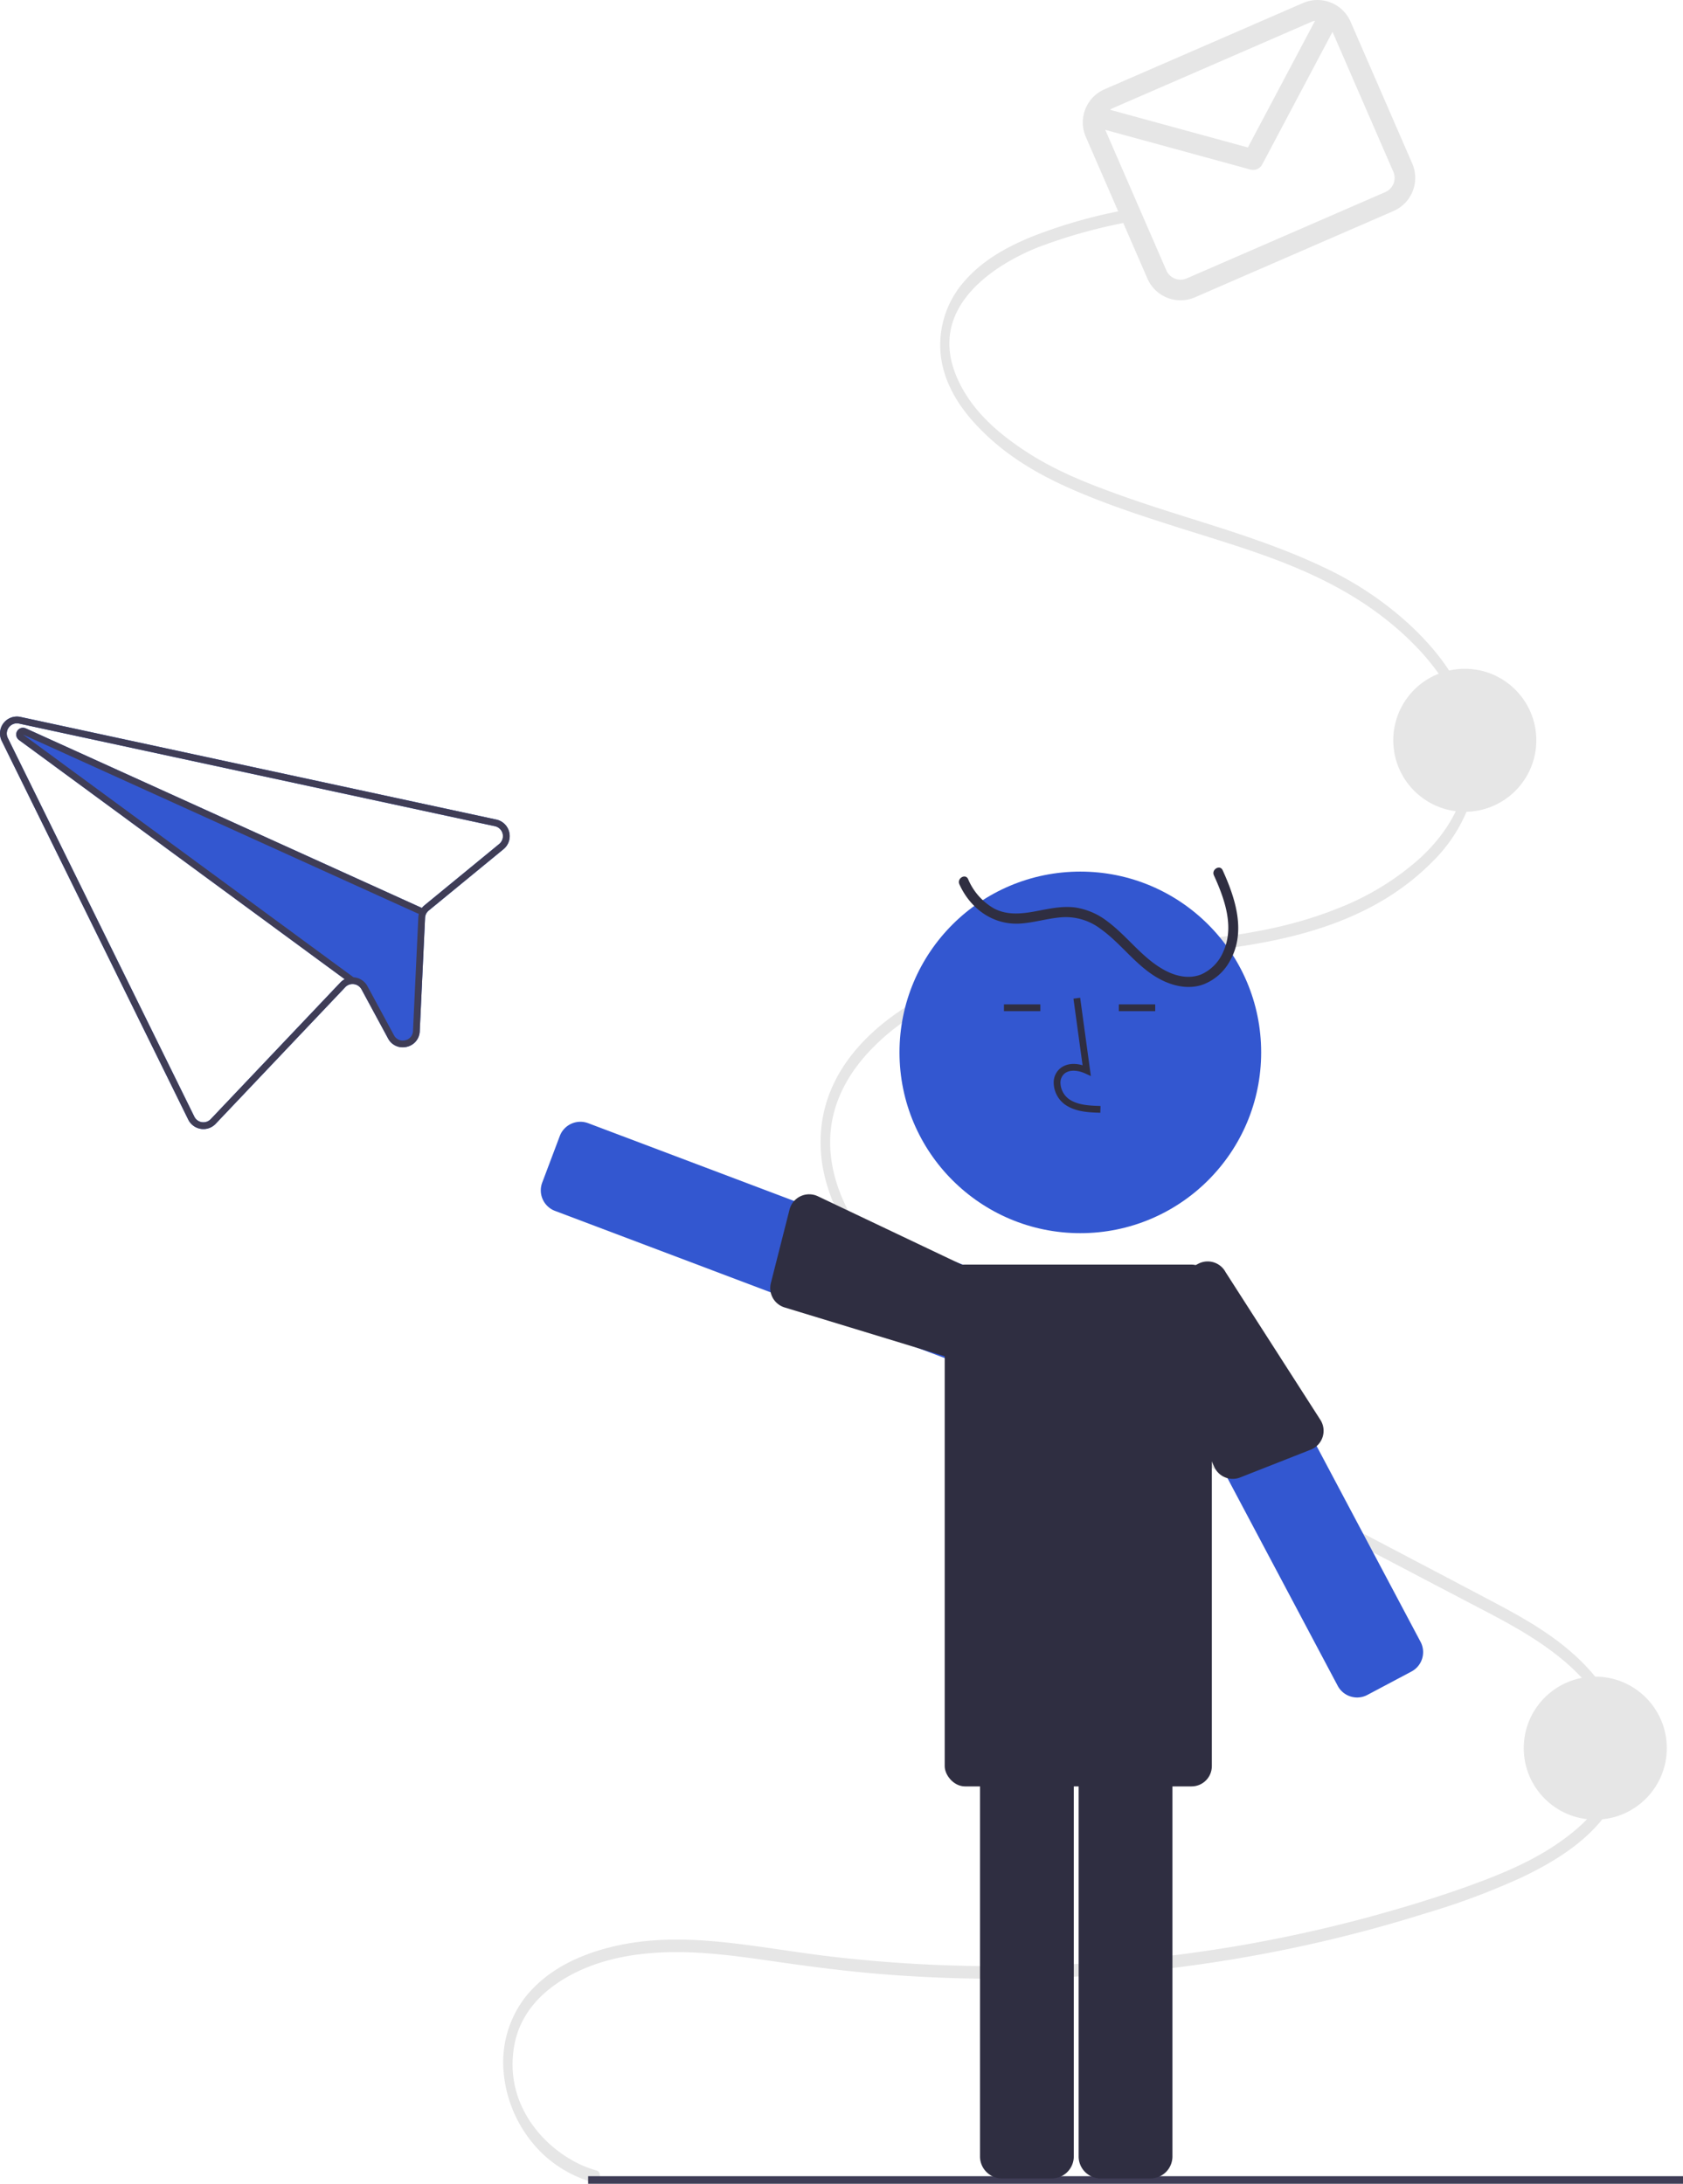 <svg id="a32ce171-bbc1-492b-a350-fb900c0b71cd" data-name="Layer 1" xmlns="http://www.w3.org/2000/svg" width="498.099" height="646.465" viewBox="0 0 498.099 646.465"><path d="M497.856,369.39,358.823,339.399l-1.807-.389a5.002,5.002,0,0,0-5.546,7.106L406.672,458.217a5.018,5.018,0,0,0,3.727,2.729,4.968,4.968,0,0,0,4.379-1.502l38.342-40.428a2.91,2.91,0,0,1,2.139-.934,3.011,3.011,0,0,1,2.68,1.558l7.854,14.526a4.886,4.886,0,0,0,5.471,2.507l.039-.009a4.893,4.893,0,0,0,3.877-4.647l1.573-33.532a3.058,3.058,0,0,1,.307-1.205,3.254,3.254,0,0,1,.788-.973L499.968,378.151a5.006,5.006,0,0,0-2.112-8.761Zm.849,7.217-22.12,18.158a4.933,4.933,0,0,0-.779.787l-117.235-53.168a1.744,1.744,0,0,0-.322-.113,2.003,2.003,0,0,0-1.669,3.565l96.393,70.807a4.796,4.796,0,0,0-1.306.995l-38.341,40.428a3,3,0,0,1-4.864-.737L353.261,345.228a3.008,3.008,0,0,1,3.328-4.26l1.85.4,138.989,29.981a3.007,3.007,0,0,1,1.277,5.258Z" transform="translate(-350.951 -126.767)" fill="#3357d0"/><path d="M527.492,769.293c-12.471-3.368-27.649-17.378-24.399-36.634,1.612-9.55,7.797-15.732,14.21-19.729,8.871-5.529,18.974-7.613,28.71-8.139,11.23-.607,22.447.924,33.593,2.543,11.003,1.598,22.008,3.029,33.06,3.903A426.181,426.181,0,0,0,741.702,701.655q15.65-3.612,31.113-8.474a213.747,213.747,0,0,0,28.579-10.681c12.256-5.884,32.187-17.334,30.562-38.539-.862-11.244-7.483-20.224-14.162-26.48-8.075-7.565-17.42-12.542-26.572-17.375-42.57-22.482-85.224-44.696-127.836-67.042-9.945-5.215-19.956-10.291-29.608-16.403-9.036-5.722-18.031-12.369-25.303-21.559-6.352-8.027-12.027-18.803-11.827-30.85.166-9.99,4.712-18.468,10.28-24.804,13.785-15.686,33.286-22.046,50.91-25.378,21.897-4.139,44.11-4.118,66.021-8.114,17.692-3.227,36.595-9.457,50.984-24.056a45.6,45.6,0,0,0,12.429-21.715,42.678,42.678,0,0,0-2.556-25.768c-3.898-9.31-10.115-16.726-16.652-22.798a99.914,99.914,0,0,0-25.256-16.873c-19.433-9.26-39.868-14.082-59.773-21.188-9.762-3.485-19.623-7.307-28.688-13.293-7.68-5.072-16.046-11.908-20.318-22.074-8.816-20.975,12.215-33.475,24.132-38.211a155.156,155.156,0,0,1,24.941-7.14c1.797-.386,1.034-3.973-.754-3.589a149.217,149.217,0,0,0-26.191,7.648c-7.186,2.986-14.601,6.91-20.245,13.662a28.438,28.438,0,0,0-6.426,22.235c1.495,10.064,7.994,17.818,14.098,23.435,8.072,7.428,17.275,12.278,26.605,16.232,9.827,4.164,19.863,7.41,29.895,10.593,20.047,6.361,40.993,12.03,59.09,25.566,12.659,9.469,29.857,27.223,25.646,49.229-1.869,9.769-7.546,17.406-13.671,23.024a79.603,79.603,0,0,1-24.484,14.887c-40.103,16.139-84.238,4.598-123.308,26.518-13.284,7.453-29.419,21.023-29.549,42.374-.067,11.091,4.378,21.264,9.875,29.304,6.583,9.63,15.108,16.751,23.781,22.703a276.823,276.823,0,0,0,28.399,16.442q16.031,8.42,32.069,16.818l64.884,34.026L785.055,600.852c9.839,5.16,19.931,10.109,28.877,17.683,7.325,6.202,15.979,16.376,15.232,29.01-.594,10.033-7.259,17.274-13.349,22.115-7.887,6.268-16.746,10.323-25.561,13.692-10.167,3.886-20.502,7.11-30.856,10.008a416.592,416.592,0,0,1-64.737,12.671A425.692,425.692,0,0,1,628.895,708.482q-16.637-.67-33.223-2.662c-11.398-1.373-22.746-3.488-34.173-4.426-10.336-.849-20.771-.652-30.95,2.076-8.499,2.278-17.478,6.337-23.93,14.259a31.543,31.543,0,0,0-6.696,21.305,38.256,38.256,0,0,0,7.843,21.112,35.489,35.489,0,0,0,18.972,12.736c1.782.481,2.543-3.105.754-3.589Z" transform="translate(-350.951 -126.767)" fill="#e6e6e6"/><rect x="174.066" y="644.224" width="324.033" height="2.241" fill="#3f3d56"/><circle cx="472.137" cy="517.502" r="21.168" fill="#e6e6e6"/><circle cx="433.518" cy="219.148" r="21.168" fill="#e6e6e6"/><path d="M736.61,127.653l-58.777,25.552a10.694,10.694,0,0,0-5.538,14.055l18.251,41.983a10.694,10.694,0,0,0,14.055,5.538l58.777-25.552A10.694,10.694,0,0,0,768.916,175.174l-18.251-41.983A10.694,10.694,0,0,0,736.61,127.653Zm2.433,5.598a4.557,4.557,0,0,1,1.099-.316L720.27,170.427l-40.815-11.169a4.581,4.581,0,0,1,.811-.455Zm21.901,50.38-58.777,25.552a4.583,4.583,0,0,1-6.023-2.373L678.057,165.203l42.96,11.756a3.052,3.052,0,0,0,3.502-1.514l20.799-39.243,18,41.405A4.583,4.583,0,0,1,760.945,183.631Z" transform="translate(-350.951 -126.767)" fill="#e6e6e6"/><circle cx="319.733" cy="311.538" r="53.519" fill="#3357d0"/><path d="M662.251,771.651H647.491a6.508,6.508,0,0,1-6.5-6.5V642.137a6.508,6.508,0,0,1,6.5-6.5H662.251a6.508,6.508,0,0,1,6.5,6.5V765.151A6.508,6.508,0,0,1,662.251,771.651Z" transform="translate(-350.951 -126.767)" fill="#2f2e41"/><path d="M691.443,771.651H676.684a6.508,6.508,0,0,1-6.5-6.5V642.137a6.508,6.508,0,0,1,6.5-6.5h14.76a6.508,6.508,0,0,1,6.5,6.5V765.151A6.508,6.508,0,0,1,691.443,771.651Z" transform="translate(-350.951 -126.767)" fill="#2f2e41"/><path d="M752.606,629.274a6.544,6.544,0,0,1-1.913-.288,6.46,6.46,0,0,1-3.836-3.168l-57.665-108.661a6.499,6.499,0,0,1,2.694-8.788l13.037-6.919a6.499,6.499,0,0,1,8.789,2.694L771.377,612.805a6.498,6.498,0,0,1-2.694,8.788L755.646,628.512A6.46,6.46,0,0,1,752.606,629.274Z" transform="translate(-350.951 -126.767)" fill="#3357d0"/><path d="M632.563,529.116a6.46,6.46,0,0,1-2.283-.417h-.001L515.202,485.226a6.494,6.494,0,0,1-3.775-8.377l5.206-13.808a6.519,6.519,0,0,1,8.386-3.777l115.075,43.464a6.518,6.518,0,0,1,3.786,8.375l-5.216,13.81A6.529,6.529,0,0,1,632.563,529.116Z" transform="translate(-350.951 -126.767)" fill="#3357d0"/><rect x="279.594" y="374.355" width="79.062" height="154.476" rx="6" fill="#2f2e41"/><path d="M710.215,385.894c3.144,6.901,6.155,15.241,2.77,22.623a12.724,12.724,0,0,1-6.516,6.708c-3.489,1.392-7.291.597-10.524-1.085-6.806-3.542-11.193-10.124-17.27-14.633a20.534,20.534,0,0,0-9.504-4.096c-3.993-.52-7.957.421-11.863,1.148-4.154.773-8.447,1.181-12.291-.925a18.044,18.044,0,0,1-7.541-8.615c-.792-1.757-3.378-.234-2.59,1.514,3.269,7.257,10.029,12.202,18.152,11.63,4.298-.303,8.449-1.69,12.755-1.889a17.043,17.043,0,0,1,10.903,3.486c6.672,4.756,11.2,12.06,18.855,15.514,3.611,1.63,7.747,2.309,11.555.905a15.148,15.148,0,0,0,7.737-6.738c5.023-8.649,1.797-18.648-2.037-27.062-.799-1.754-3.386-.231-2.59,1.514Z" transform="translate(-350.951 -126.767)" fill="#2f2e41"/><path d="M676.601,456.175c-3.306-.093-7.421-.208-10.59-2.523a8.134,8.134,0,0,1-3.2-6.072,5.47,5.47,0,0,1,1.86-4.493c1.654-1.399,4.071-1.728,6.679-.961l-2.7-19.726,1.982-.271,3.173,23.189-1.654-.758c-1.917-.88-4.552-1.329-6.188.055a3.515,3.515,0,0,0-1.152,2.895,6.147,6.147,0,0,0,2.381,4.528c2.467,1.802,5.746,2.035,9.467,2.139Z" transform="translate(-350.951 -126.767)" fill="#2f2e41"/><rect x="297.128" y="297.333" width="10.771" height="2" fill="#2f2e41"/><rect x="331.128" y="297.333" width="10.771" height="2" fill="#2f2e41"/><path d="M630.456,528.232l-47.294-14.421a6,6,0,0,1-4.066-7.215l5.521-21.754a6,6,0,0,1,8.391-3.943l46.908,22.297a6.011,6.011,0,0,1,3.495,7.73l-5.217,13.81A6.011,6.011,0,0,1,630.456,528.232Z" transform="translate(-350.951 -126.767)" fill="#2f2e41"/><path d="M690.042,515.926,710.325,561.018a6,6,0,0,0,7.671,3.121l20.882-8.226a6,6,0,0,0,2.851-8.822l-28.047-43.714a6.011,6.011,0,0,0-8.11-2.49l-13.04,6.92A6.011,6.011,0,0,0,690.042,515.926Z" transform="translate(-350.951 -126.767)" fill="#2f2e41"/><path d="M497.856,369.39,358.823,339.399l-1.807-.389a5.002,5.002,0,0,0-5.546,7.106L406.672,458.217a5.018,5.018,0,0,0,3.727,2.729,4.968,4.968,0,0,0,4.379-1.502l38.342-40.428a2.91,2.91,0,0,1,2.139-.934,3.011,3.011,0,0,1,2.68,1.558l7.854,14.526a4.886,4.886,0,0,0,5.471,2.507l.039-.009a4.893,4.893,0,0,0,3.877-4.647l1.573-33.532a3.058,3.058,0,0,1,.307-1.205,3.254,3.254,0,0,1,.788-.973L499.968,378.151a5.006,5.006,0,0,0-2.112-8.761Zm.849,7.217-22.12,18.158a4.933,4.933,0,0,0-.779.787,4.647,4.647,0,0,0-.532.835,4.796,4.796,0,0,0-.363.951l.002.01a4.731,4.731,0,0,0-.158,1.049l-1.573,33.532a2.904,2.904,0,0,1-2.323,2.788l-.02.004a2.911,2.911,0,0,1-3.291-1.494l-7.856-14.536a4.989,4.989,0,0,0-4.1-2.606l-.01.002c-.114-.005-.228-.011-.34-.007a4.866,4.866,0,0,0-2.272.564,4.796,4.796,0,0,0-1.306.995l-38.341,40.428a3,3,0,0,1-4.864-.737L353.261,345.228a3.008,3.008,0,0,1,3.328-4.26l1.85.4,138.989,29.981a3.007,3.007,0,0,1,1.277,5.258Z" transform="translate(-350.951 -126.767)" fill="#3f3d56"/><path d="M476.25,395.75l-.826,1.822-.51-.225-.002-.01L357.769,344.22l97.816,71.865.01-.002.259.199-1.179,1.613-1.701-1.252-96.393-70.807a2.003,2.003,0,0,1,1.669-3.565,1.744,1.744,0,0,1,.322.113l117.235,53.168Z" transform="translate(-350.951 -126.767)" fill="#3f3d56"/></svg>